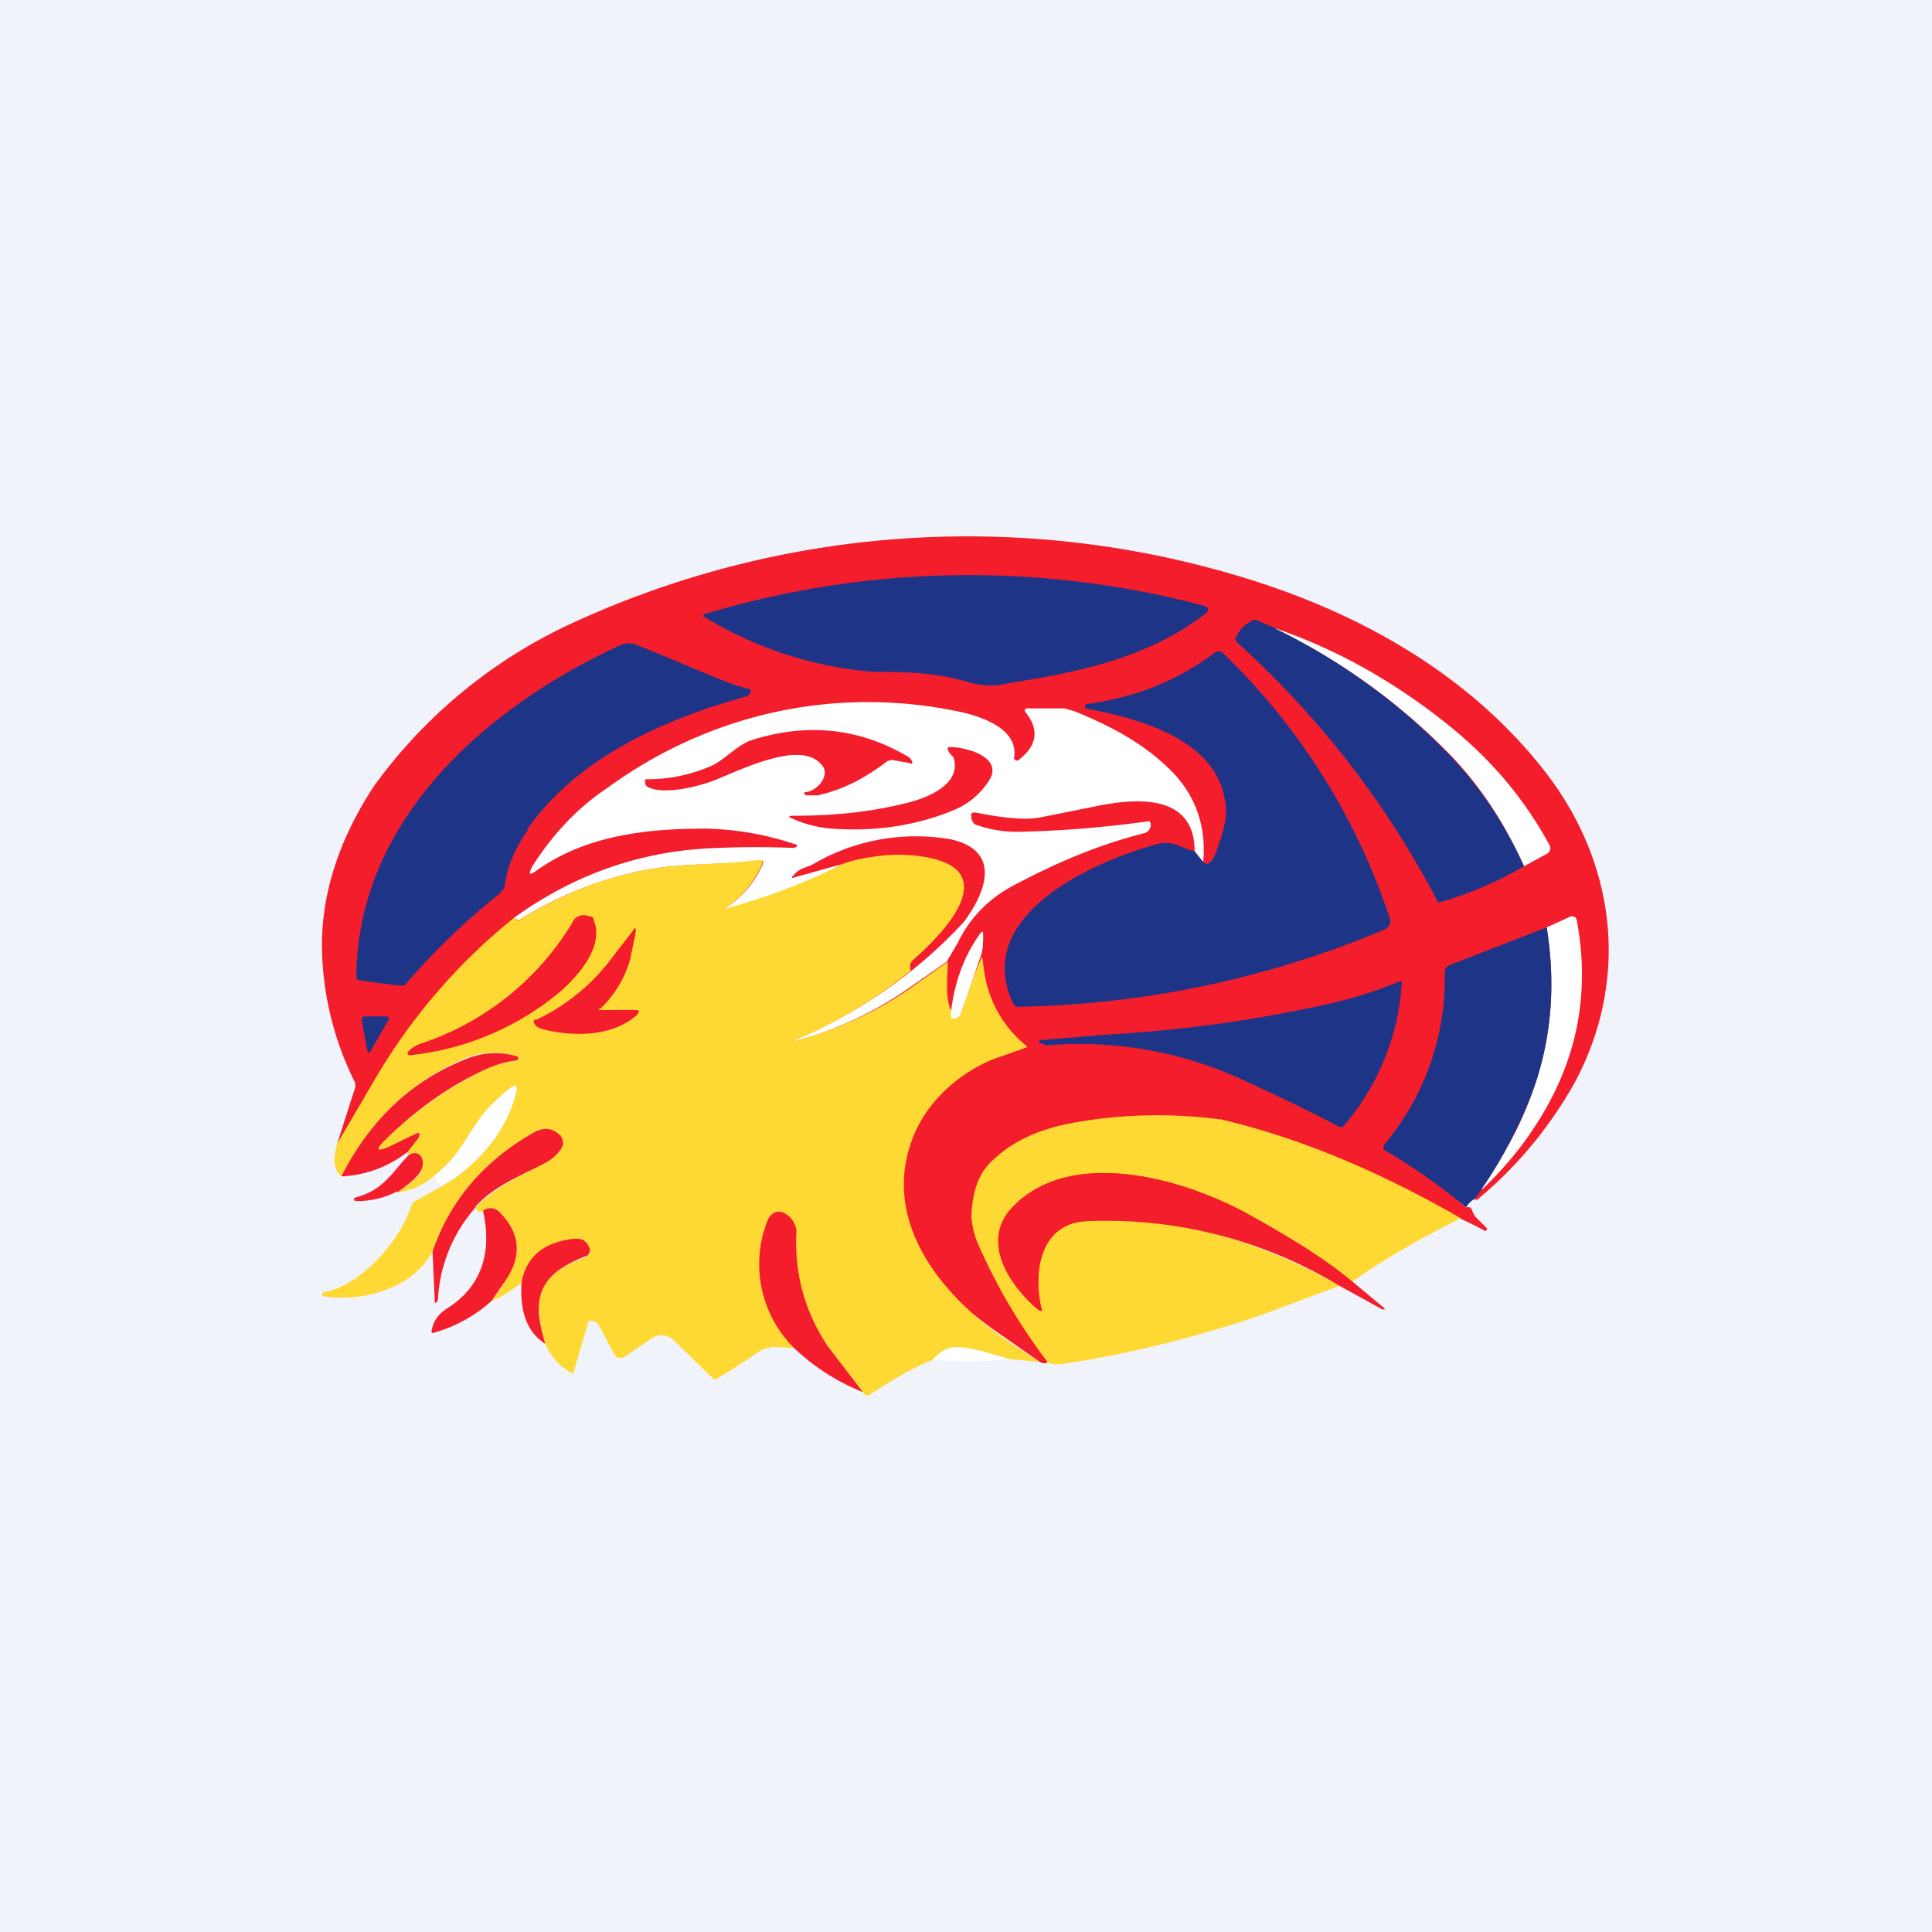 <!-- by TradingView --><svg width="18" height="18" viewBox="0 0 18 18" xmlns="http://www.w3.org/2000/svg"><path fill="#F0F3FA" d="M0 0h18v18H0z"/><path d="M13.74 11.17c.48-1.1-1.4-1-.08.08.03-.01.05 0 .06.04l.02.04.1.1c.01.01.02.02.01.03l-.01.01c-1.5-.81-3.78-.74-4.08 1.22-.02.02-.05.01-.07 0l-.43-.3c-2.82-2.06-1.85-4.31-5.77-2.32l-.35.59.17-.53v-.04A2.9 2.9 0 0 1 3 8.85c-.01-.52.16-1.03.48-1.52a4.7 4.7 0 0 1 1.82-1.51 8.8 8.8 0 0 1 6.41-.4c1.05.34 2 .9 2.67 1.75.67.85.81 1.93.3 2.9a3.87 3.87 0 0 1-.92 1.11l-.03-.01Z" fill="#F41D2C"/><path d="m11.13 7.93.08.1c.04.04.08.01.12-.09.06-.18.12-.32.08-.5-.1-.56-.81-.75-1.3-.84v-.03l.01-.01c.46-.06.85-.22 1.2-.48a.06.06 0 0 1 .07 0 6.08 6.08 0 0 1 1.56 2.48c.01.04 0 .07-.05.1a9.17 9.17 0 0 1-3.43.72.09.09 0 0 1-.03-.03c-.39-.82.75-1.33 1.36-1.49.15-.03.21.05.33.07Z" fill="#1E3487"/><path d="m11.21 8.03-.08-.1c0-.56-.59-.49-.96-.41l-.5.1c-.14.02-.33 0-.58-.05-.03 0-.05 0-.04.04v.02l.02.04a.1.1 0 0 0 .04.02c.12.04.24.06.37.06a10.3 10.3 0 0 0 1.23-.1l.01.02v.03a.1.1 0 0 1-.02.04l-.03.02c-.4.1-.79.26-1.17.46-.27.13-.46.32-.58.57l-.1.17-.33.23a3.39 3.39 0 0 1-1.08.51H7.4v-.01a4.5 4.5 0 0 0 1.58-1.1c.2-.27.36-.66-.12-.77a1.9 1.9 0 0 0-1.3.24l-.08.03a.25.25 0 0 0-.1.08v.01l.47-.13a5.63 5.63 0 0 1-1.1.45c-.08.02-.09 0-.01-.03a.89.89 0 0 0 .37-.43v-.02h-.03c-.36.04-.75.02-1.09.09-.4.08-.8.24-1.15.46-.01 0-.03 0-.05-.02.57-.41 1.2-.63 1.9-.65a8.12 8.12 0 0 1 .7 0c.05-.01.05-.03 0-.04a2.78 2.78 0 0 0-.82-.14c-.57 0-1.12.07-1.57.39-.07.05-.08.04-.04-.04.18-.28.4-.53.7-.73.96-.7 2.15-.96 3.32-.7.2.05.5.16.47.41a.02.02 0 0 0 .01.03.02.02 0 0 0 .03 0c.17-.13.2-.28.06-.45a.02.02 0 0 1 0-.02l.01-.01h.36l.1.03c.34.14.64.3.89.55.23.23.33.52.3.85Z" fill="#fff"/><path d="M8.49 9.04a4.5 4.5 0 0 1-1.1.66h.02c.4-.11.77-.28 1.08-.5l.34-.24c0 .14-.03.36.04.47v.04c0 .02 0 .02.02.02.03 0 .05-.01.06-.04.06-.18.12-.36.2-.54l.02.14a1.08 1.08 0 0 0 .4.7.02.02 0 0 1-.01.01l-.31.11c-.34.14-.64.42-.76.77-.25.71.22 1.35.77 1.76.13.1.27.19.43.29l-.3-.03c-.19-.06-.35-.1-.49-.1-.07 0-.14.03-.21.11-.16.06-.35.17-.58.32-.03.02-.06.01-.07-.02l-.33-.43a1.8 1.8 0 0 1-.3-1.06c0-.15-.2-.3-.27-.08-.14.44-.05.83.27 1.16l-.19-.01a.28.28 0 0 0-.16.05 6.44 6.44 0 0 1-.39.25c-.01 0-.03 0-.04-.02l-.35-.34a.16.16 0 0 0-.21-.02l-.25.17a.07.07 0 0 1-.08 0l-.02-.03-.15-.28c-.06-.04-.1-.03-.1.03a25.21 25.21 0 0 0-.13.44.56.56 0 0 1-.26-.28 1.58 1.58 0 0 1-.06-.3c-.01-.29.18-.41.42-.5a.08.08 0 0 0 .05-.05.07.07 0 0 0 0-.05c-.03-.06-.06-.08-.13-.07-.29.02-.45.15-.5.4-.1.08-.2.14-.28.17.05-.07.1-.13.13-.2.15-.22.14-.42-.04-.61-.05-.06-.11-.07-.17-.03-.03.02-.05.01-.07-.03.2-.2.41-.29.64-.41a.4.4 0 0 0 .16-.14.1.1 0 0 0-.02-.13c-.09-.08-.17-.06-.27 0-.44.26-.75.62-.91 1.09-.18.34-.64.47-1 .42-.02 0-.03-.01-.03-.02l.01-.02c.34-.05.72-.48.82-.8l.02-.04.27-.15c.18-.1.33-.24.46-.4.11-.15.19-.3.23-.48.01-.06 0-.07-.06-.03-.1.08-.18.16-.25.24a3.2 3.2 0 0 0-.18.27 1.2 1.2 0 0 1-.27.3.62.62 0 0 1-.36.16.83.83 0 0 0 .22-.17c.03-.06.04-.1.02-.15-.03-.05-.07-.06-.12-.03l-.02-.03.1-.13c.02 0 .02-.02.02-.03 0-.02-.01-.02-.03-.01a1.6 1.6 0 0 1-.27.13c-.1.04-.11.02-.03-.06.28-.28.6-.5.95-.67a.95.95 0 0 1 .28-.08h.02v-.03l-.02-.01a.7.7 0 0 0-.45.01c-.52.21-.91.58-1.18 1.11-.07-.06-.08-.16-.04-.3l.35-.6a5.5 5.5 0 0 1 1.3-1.51c.02.02.04.03.05.02.36-.22.74-.38 1.15-.46.34-.07.73-.05 1.09-.1a.03.03 0 0 1 .02.01.03.03 0 0 1 0 .03.9.9 0 0 1-.36.42 5.63 5.63 0 0 0 1.11-.42c.07-.03.2-.06.38-.08.2-.02.61 0 .72.18.15.25-.28.65-.45.8a.1.1 0 0 0-.02.04v.05Z" fill="#FFD933"/><path d="M13.8 11.08c.2-.3.36-.58.46-.86.19-.5.24-1.02.15-1.58l.22-.1a.05.05 0 0 1 .05.01l.01.02c.13.7 0 1.34-.4 1.94-.13.2-.3.4-.48.57Z" fill="#fff"/><path d="M14.41 8.64c.09.56.04 1.09-.15 1.58a4.35 4.35 0 0 1-.52.95.18.18 0 0 0-.08.08 5.58 5.58 0 0 0-.77-.54v-.03l.01-.02a2.4 2.4 0 0 0 .56-1.6.07.07 0 0 1 .05-.07l.9-.35Z" fill="#1E3487"/><path d="m9.14 8.9-.19.55c-.01.03-.03.04-.06.04-.02 0-.03 0-.03-.02v-.04c.03-.27.12-.52.27-.73.02-.03.03-.02.03 0 0 .08 0 .14-.02.2Z" fill="#fff"/><path d="M3.8 10.73c-.18.14-.39.22-.62.23.27-.53.66-.9 1.18-1.1a.7.7 0 0 1 .45-.02h.01l.01.02v.01l-.02.01a.95.95 0 0 0-.28.08c-.35.16-.67.39-.95.67-.08.08-.07.1.03.06l.27-.13c.02-.01.03 0 .03.01l-.01.03-.1.13Z" fill="#F41D2C"/><path d="M4.12 11.05c-.05-.04-.07-.07-.07-.1.11-.08.2-.19.27-.3l.18-.27c.07-.08.15-.16.25-.24.05-.04.07-.03.06.03-.04.17-.12.33-.23.47-.13.17-.28.3-.46.4Z" fill="#fff"/><path d="M11.38 10.43c.76.18 1.5.5 2.23.92-.36.18-.7.37-1.01.59-.3-.23-.63-.45-1-.64-.58-.32-1.63-.62-2.17-.05-.3.32-.02.73.24.95.03.02.05.02.03-.02-.07-.31-.02-.75.38-.8.81-.09 1.7.2 2.4.6l-.75.28c-.6.2-1.22.36-1.85.45-.05 0-.1 0-.12-.02a5.32 5.32 0 0 1-.63-1.06.8.8 0 0 1-.08-.3c.01-.25.08-.42.21-.53.2-.19.48-.3.8-.35.42-.07.86-.08 1.32-.02Z" fill="#FFD933"/><path d="M4.43 11.25a1.4 1.4 0 0 0-.35.86c-.02.04-.03.04-.03 0l-.02-.45c.16-.47.47-.83.91-1.09.1-.06.18-.08.27 0a.1.1 0 0 1 .02.13.4.4 0 0 1-.16.14c-.23.12-.45.2-.64.4ZM3.7 11.1a.8.8 0 0 1-.38.09c-.01 0-.02 0-.02-.02v-.01c.28-.07.35-.24.51-.4.05-.03.1-.02.12.03.02.04.01.1-.03.15-.03.04-.1.1-.2.17ZM12.6 11.94l.3.25v.01h-.02l-.4-.22a4.2 4.2 0 0 0-2.4-.6c-.4.05-.45.49-.38.8.02.04 0 .04-.03.02-.26-.22-.54-.63-.24-.95.54-.57 1.59-.27 2.18.05.36.2.7.4.99.64Z" fill="#F41D2C"/><path d="M4.58 12.12a1.34 1.34 0 0 1-.55.3.02.02 0 0 1-.01-.01v-.01c.02-.09.05-.14.13-.2.33-.2.44-.52.35-.92.06-.04.12-.03.17.03.18.19.19.4.04.62l-.13.19ZM8.04 12.97c-.25-.1-.46-.24-.63-.4a1.1 1.1 0 0 1-.27-1.17c.07-.22.28-.07.28.08-.02.39.08.74.29 1.06l.33.43ZM5.08 12.52c-.17-.11-.24-.3-.22-.58.05-.24.21-.37.5-.4.07 0 .1.02.13.08a.07.07 0 0 1-.02.08l-.03.01c-.24.1-.43.22-.42.51 0 .06.02.16.06.3Z" fill="#F41D2C"/><path d="M9.39 12.66c-.22.03-.46.03-.7.01.07-.08.14-.12.21-.12.14 0 .3.05.49.11Z" fill="#fff"/><path d="M11.24 5.65a.04.04 0 0 1 0 .06c-.51.4-1.15.55-1.82.65a.7.7 0 0 1-.38 0c-.3-.09-.55-.1-.89-.1a3.56 3.56 0 0 1-1.6-.52l.01-.02h.01a8.53 8.53 0 0 1 4.67-.07ZM11.88 5.85c.6.3 1.13.68 1.58 1.14.3.3.55.66.74 1.08a3.36 3.36 0 0 1-.8.34 8.61 8.61 0 0 0-1.88-2.43c-.01-.01-.02-.03 0-.05.03-.07.09-.12.15-.15a.05.05 0 0 1 .04 0l.17.07Z" fill="#1E3487"/><path d="M14.2 8.07c-.19-.42-.43-.78-.73-1.08a5.86 5.86 0 0 0-1.6-1.14c.59.2 1.11.5 1.58.87.42.33.74.7.99 1.16.01.03 0 .05-.02.07l-.22.12Z" fill="#fff"/><path d="M4.92 7.73c-.12.17-.2.35-.22.54l-.05.06a6.46 6.46 0 0 0-.88.85H3.7a12.12 12.12 0 0 1-.37-.05l-.01-.03c.01-1.45 1.19-2.5 2.44-3.08.07-.03.11-.04.2 0 .5.2.81.35 1.02.4.02 0 .02.02.01.03a.07.07 0 0 1-.04.04c-.8.22-1.59.59-2.04 1.24ZM9.7 9.69l.6-.05c.7-.04 1.36-.13 2-.27a4.07 4.07 0 0 0 .75-.23h.01v.02a2.25 2.25 0 0 1-.55 1.34h-.03c-.3-.16-.6-.3-.86-.42a3.62 3.62 0 0 0-1.87-.34l-.05-.02h-.01a.02.02 0 0 1 0-.03h.01ZM3.62 9.5l-.16.28c-.02.04-.03.03-.04 0l-.05-.28a.03.03 0 0 1 .03-.03h.2a.03.03 0 0 1 .02.01.03.03 0 0 1 0 .03Z" fill="#1E3487"/><path d="M7.65 7.12c-.2-.23-.76.06-1.02.16-.14.05-.45.13-.6.05-.02-.02-.02-.03-.02-.05 0-.02 0-.02.02-.02.23 0 .43-.05.61-.13.12-.06.24-.2.38-.24.52-.16 1-.1 1.44.16a.1.1 0 0 1 .04.05.01.01 0 0 1-.02.01l-.17-.03-.04.01c-.2.15-.39.26-.65.32h-.11c-.03-.02-.02-.03 0-.03.1-.01.24-.16.14-.26Z" fill="#F41D2C"/><path d="M8.87 7.04a.12.12 0 0 1-.04-.06c0-.02 0-.02.02-.02.16 0 .51.1.36.32a.71.71 0 0 1-.33.27c-.34.14-.72.2-1.13.17a1.1 1.1 0 0 1-.36-.09c-.05-.02-.05-.03.01-.03.4 0 .75-.04 1.09-.13.18-.05.45-.17.4-.39a.08.08 0 0 0-.02-.04ZM5.23 9.23a2.6 2.6 0 0 1-1.4.6c-.04 0-.04-.01-.02-.04a.3.3 0 0 1 .12-.07 2.6 2.6 0 0 0 1.4-1.12c.03-.07.1-.09.17-.06.02 0 .03.01.03.03.1.23-.12.5-.3.66ZM5.58 9.4a.01.01 0 0 0 0 .01h.34c.04 0 .04.02.01.05-.23.2-.59.2-.87.13-.04-.01-.07-.03-.08-.05a.03.03 0 0 1 0-.04H5c.29-.14.53-.34.72-.6l.17-.22c.03-.05.04-.04.03.02l-.05.24a1 1 0 0 1-.28.46Z" fill="#F41D2C"/></svg>